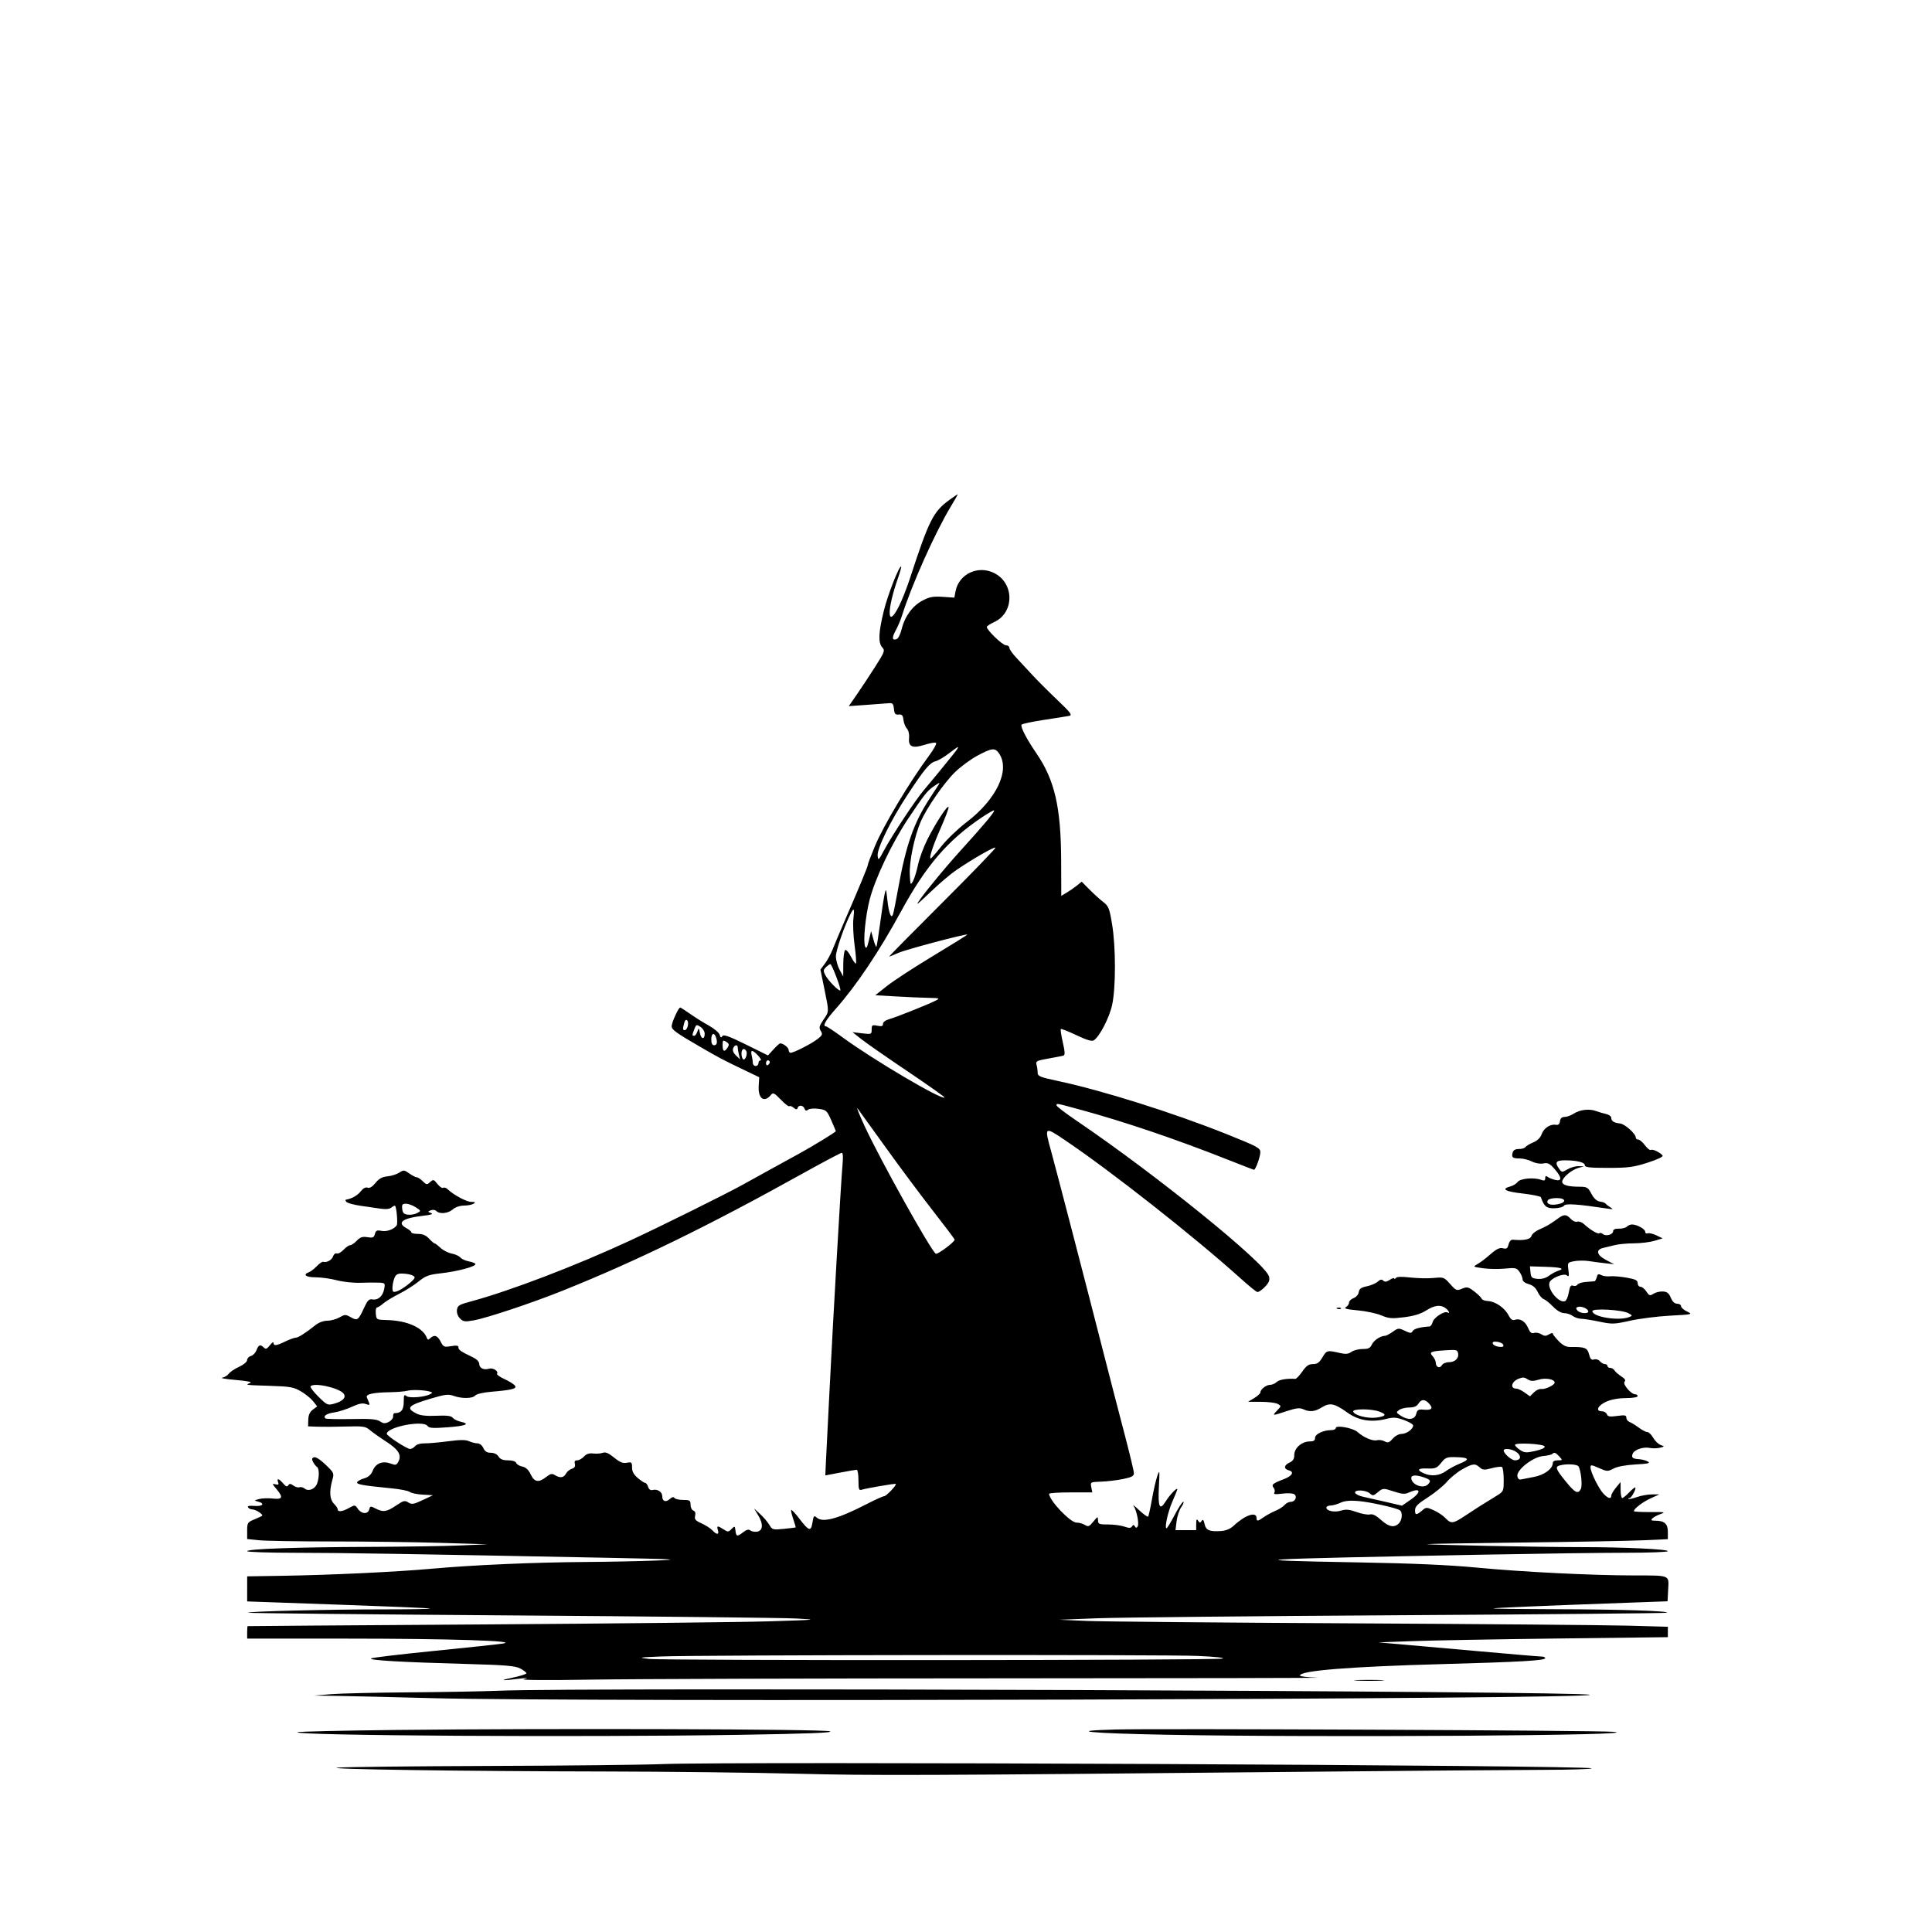 <svg xmlns="http://www.w3.org/2000/svg" width="1024" height="1024" viewBox="0 0 1024 1024" version="1.1">
	<path d="M 503.253 264.932 C 494.604 271.197, 492.420 275.553, 482.100 307.122 C 480.550 311.863, 478 318.276, 476.432 321.372 C 470.155 333.769, 469.842 323.780, 475.962 306.368 C 477.069 303.218, 477.825 300.491, 477.641 300.308 C 476.735 299.401, 470.512 315.262, 468.424 323.801 C 465.615 335.288, 465.391 340.670, 467.621 343.133 C 469.133 344.804, 468.889 345.478, 463.973 353.212 C 461.075 357.770, 456.719 364.372, 454.293 367.883 L 449.881 374.266 459.690 373.567 C 465.086 373.183, 470.400 372.785, 471.500 372.684 C 473.070 372.540, 473.567 373.193, 473.812 375.727 C 474.067 378.371, 474.519 378.913, 476.312 378.727 C 478.066 378.545, 478.566 379.095, 478.834 381.500 C 479.017 383.150, 479.842 385.252, 480.667 386.171 C 481.543 387.147, 482.028 389.183, 481.834 391.062 C 481.339 395.838, 483.594 396.831, 490.164 394.730 C 493.067 393.802, 495.761 393.370, 496.151 393.771 C 496.540 394.172, 494.864 397.200, 492.426 400.500 C 481.938 414.696, 468.261 437.559, 463.712 448.500 C 461.654 453.450, 459.977 457.872, 459.985 458.327 C 460.001 459.204, 455.762 469.464, 447.933 487.500 C 445.306 493.550, 442.366 500.525, 441.399 503 C 440.432 505.475, 438.561 508.939, 437.242 510.697 L 434.843 513.895 436.921 524.087 C 439.499 536.725, 439.524 535.949, 436.389 540.568 C 434.168 543.841, 433.963 544.712, 435.017 546.400 C 436.096 548.126, 435.895 548.672, 433.465 550.609 C 430.407 553.048, 420.757 558, 419.063 558 C 418.478 558, 418 557.341, 418 556.535 C 418 555.234, 415.163 553, 413.509 553 C 413.167 553, 411.573 554.439, 409.967 556.197 L 407.046 559.395 395.374 553.630 C 386.321 549.159, 383.511 548.161, 382.851 549.182 C 382.205 550.183, 381.865 550.011, 381.441 548.470 C 381.133 547.353, 378.546 545.150, 375.691 543.574 C 372.836 541.998, 368.361 539.199, 365.748 537.354 C 363.134 535.509, 360.781 534, 360.518 534 C 359.619 534, 356 541.919, 356 543.887 C 356 545.781, 358.107 547.305, 371.369 555 C 380.824 560.486, 382.869 561.570, 392.452 566.175 L 402.405 570.958 402.124 575.532 C 401.705 582.343, 405.059 584.739, 408.705 580.231 C 409.734 578.958, 410.478 579.335, 413.833 582.826 C 415.991 585.072, 418.026 586.641, 418.354 586.312 C 418.683 585.984, 419.711 586.342, 420.638 587.107 C 421.948 588.189, 422.419 588.221, 422.746 587.250 C 423.345 585.471, 425.672 585.702, 426.405 587.613 C 426.854 588.783, 427.370 588.938, 428.286 588.178 C 428.999 587.586, 431.420 587.381, 433.850 587.707 C 437.932 588.254, 438.274 588.563, 440.575 593.766 C 441.909 596.782, 443 599.378, 443 599.535 C 443 600.028, 430.811 607.495, 423.500 611.480 C 419.650 613.578, 412.450 617.534, 407.500 620.271 C 402.550 623.007, 396.250 626.489, 393.500 628.007 C 384.199 633.143, 350.597 649.800, 334 657.502 C 305.200 670.868, 270.172 684.262, 249.500 689.813 C 243.297 691.479, 242.465 691.988, 242.189 694.286 C 242.002 695.854, 242.648 697.648, 243.824 698.824 C 245.543 700.543, 246.391 700.657, 251.134 699.807 C 258.091 698.561, 282.100 690.552, 298 684.175 C 337.252 668.431, 375.200 649.923, 424.838 622.313 C 436.024 616.091, 445.622 611, 446.167 611 C 446.781 611, 446.931 613.383, 446.562 617.250 C 445.783 625.392, 441.502 699.892, 439.536 739.500 C 438.690 756.550, 437.857 773.087, 437.685 776.250 C 437.513 779.413, 437.401 782, 437.436 782 C 437.471 782, 441.027 781.325, 445.338 780.500 C 449.649 779.675, 453.586 779, 454.088 779 C 454.590 779, 455 781.505, 455 784.567 C 455 789.415, 455.226 790.063, 456.750 789.579 C 459.232 788.792, 474.441 786.193, 474.791 786.496 C 475.399 787.024, 469.768 793, 468.661 793.002 C 468.022 793.003, 463.931 794.842, 459.569 797.088 C 444.179 805.013, 436.102 807.215, 432.883 804.363 C 431.431 803.077, 431.200 803.347, 430.615 807.005 C 429.826 811.941, 428.753 811.592, 423.480 804.681 C 421.458 802.031, 419.605 800.061, 419.363 800.304 C 419.120 800.546, 419.595 802.697, 420.417 805.083 C 421.239 807.470, 421.819 809.489, 421.706 809.571 C 421.593 809.653, 418.775 809.992, 415.445 810.324 C 409.638 810.904, 409.323 810.817, 407.776 808.214 C 406.888 806.721, 404.700 804.150, 402.913 802.500 L 399.664 799.500 401.903 803.234 C 404.670 807.845, 404.379 811.375, 401.195 811.827 C 399.927 812.006, 398.344 811.701, 397.677 811.147 C 396.833 810.446, 395.711 810.720, 393.982 812.048 C 390.691 814.577, 390.190 814.489, 389.816 811.311 C 389.513 808.730, 389.428 808.693, 387.724 810.408 C 386.080 812.062, 385.765 812.076, 383.509 810.598 C 380.314 808.504, 379.733 808.582, 380.500 811 C 381.297 813.512, 379.837 813.583, 377.625 811.139 C 376.699 810.115, 374.126 808.459, 371.907 807.458 C 368.560 805.949, 367.968 805.262, 368.430 803.424 C 368.790 801.987, 368.461 801.007, 367.493 800.636 C 366.672 800.321, 366 798.924, 366 797.531 C 366 795.251, 365.609 795, 362.059 795 C 359.891 795, 357.822 794.521, 357.460 793.935 C 357.027 793.234, 356.172 793.439, 354.964 794.533 C 352.845 796.450, 351 795.733, 351 792.991 C 351 790.745, 348.424 789.076, 345.954 789.722 C 344.799 790.024, 343.964 789.463, 343.529 788.091 C 343.164 786.941, 342.480 786, 342.009 786 C 341.539 786, 339.769 784.835, 338.077 783.411 C 335.889 781.570, 335 779.948, 335 777.795 C 335 775.030, 334.761 774.813, 332.250 775.295 C 330.151 775.698, 328.553 775.050, 325.500 772.556 C 322.577 770.169, 320.962 769.485, 319.500 770.018 C 318.400 770.419, 316.104 770.582, 314.397 770.382 C 312.237 770.128, 310.747 770.622, 309.492 772.009 C 308.501 773.104, 306.902 774, 305.939 774 C 304.709 774, 304.336 774.567, 304.685 775.904 C 305.029 777.217, 304.534 778.013, 303.090 778.471 C 301.939 778.837, 300.533 780.005, 299.964 781.068 C 298.786 783.269, 296.816 783.526, 294.105 781.834 C 292.580 780.881, 291.734 781.064, 289.484 782.834 C 285.488 785.977, 283.252 785.596, 281.266 781.431 C 280.100 778.987, 278.708 777.692, 276.846 777.319 C 275.351 777.020, 273.888 776.151, 273.595 775.388 C 273.271 774.542, 271.583 774, 269.272 774 C 266.564 774, 265.124 773.429, 264.232 772 C 263.461 770.765, 261.900 770, 260.152 770 C 258.103 770, 257.007 769.310, 256.182 767.500 C 255.527 766.062, 254.204 765, 253.068 765 C 251.983 765, 249.990 764.497, 248.641 763.882 C 246.825 763.055, 243.887 763.067, 237.343 763.930 C 232.480 764.571, 226.879 765.059, 224.899 765.016 C 222.801 764.970, 220.767 765.576, 220.026 766.468 C 219.327 767.311, 218.128 768, 217.362 768 C 215.709 768, 205 761.047, 205 759.973 C 205 756.346, 224.239 752.577, 226.559 755.750 C 227.438 756.952, 229.363 757.084, 237.315 756.488 C 247.076 755.756, 249.472 754.702, 244.069 753.515 C 242.457 753.161, 240.610 752.235, 239.964 751.457 C 239.091 750.405, 236.858 750.129, 231.266 750.380 C 226.161 750.610, 222.826 750.261, 220.891 749.296 C 214.925 746.319, 216.145 744.936, 227.820 741.440 C 235.846 739.036, 237.591 738.812, 240.391 739.824 C 244.752 741.401, 250.496 741.312, 251.878 739.647 C 252.526 738.866, 256.067 738.032, 260.251 737.676 C 271.647 736.706, 274.255 736.012, 272.853 734.322 C 272.204 733.541, 269.706 732.005, 267.302 730.910 C 264.899 729.815, 263.167 728.538, 263.455 728.073 C 264.314 726.683, 261.243 724.788, 259.189 725.440 C 256.466 726.304, 254 725.100, 254 722.906 C 254 721.774, 252.707 720.403, 250.750 719.458 C 244.117 716.256, 243 715.495, 243 714.175 C 243 713.157, 242.031 712.988, 239.065 713.489 C 235.401 714.108, 235.022 713.942, 233.540 711.077 C 231.838 707.787, 230.205 707.241, 228.075 709.250 C 227.013 710.251, 226.654 710.238, 226.269 709.183 C 224.263 703.685, 215.911 699.940, 205 699.648 C 199.561 699.502, 199.497 699.464, 199.187 696.250 C 199.014 694.462, 199.283 693, 199.784 693 C 200.284 693, 201.775 692.055, 203.097 690.900 C 204.419 689.745, 208.200 687.442, 211.500 685.783 C 214.800 684.124, 219.454 681.181, 221.841 679.242 C 225.524 676.251, 227.269 675.595, 233.341 674.914 C 242.450 673.894, 252 671.376, 252 669.995 C 252 669.570, 250.470 668.936, 248.600 668.585 C 246.731 668.234, 244.661 667.296, 244 666.500 C 243.339 665.704, 241.284 664.769, 239.432 664.421 C 237.580 664.074, 234.902 662.712, 233.481 661.395 C 232.060 660.078, 230.634 659, 230.313 659 C 229.992 659, 228.687 657.875, 227.412 656.500 C 225.780 654.738, 224.048 654, 221.548 654 C 219.596 654, 218 653.626, 218 653.169 C 218 652.712, 216.875 651.736, 215.500 651 C 210.057 648.087, 213.270 645.634, 224.139 644.405 C 228.554 643.905, 229.866 643.466, 228.482 642.952 C 226.613 642.257, 226.603 642.173, 228.317 641.475 C 229.342 641.057, 230.628 641.228, 231.267 641.867 C 233.039 643.639, 237.464 643.199, 240 641 C 241.374 639.808, 243.759 638.994, 245.903 638.985 C 247.881 638.976, 250.175 638.533, 251 638 C 252.167 637.246, 251.885 637.027, 249.729 637.015 C 247.204 637.001, 240.469 633.369, 237.169 630.243 C 236.438 629.549, 235.407 629.248, 234.879 629.575 C 234.352 629.901, 232.987 628.981, 231.846 627.532 C 229.910 625.070, 229.653 625.004, 227.968 626.529 C 226.290 628.048, 226.016 628.016, 224.081 626.081 C 222.937 624.937, 221.507 624, 220.904 624 C 220.302 624, 218.517 623.080, 216.937 621.955 C 214.250 620.042, 213.908 620.014, 211.604 621.524 C 210.250 622.411, 207.440 623.295, 205.360 623.489 C 202.579 623.747, 200.902 624.670, 199.019 626.977 C 197.328 629.049, 195.913 629.904, 194.850 629.496 C 193.835 629.106, 192.550 629.751, 191.370 631.242 C 189.468 633.647, 186.619 635.282, 183.300 635.875 C 182.915 635.944, 183.094 636.494, 183.697 637.097 C 184.300 637.700, 187.653 638.599, 191.147 639.095 C 194.641 639.591, 199.409 640.281, 201.742 640.628 C 204.546 641.044, 206.503 640.827, 207.516 639.987 C 208.359 639.287, 209.205 638.892, 209.396 639.107 C 210.226 640.045, 210.927 648.593, 210.248 649.500 C 208.665 651.616, 204.960 652.942, 202.182 652.386 C 199.774 651.905, 199.185 652.185, 198.699 654.043 C 198.200 655.951, 197.621 656.200, 194.765 655.737 C 192.105 655.305, 190.941 655.687, 189.103 657.597 C 187.831 658.918, 186.241 660, 185.569 660 C 184.898 660, 183.322 661.092, 182.068 662.428 C 180.813 663.763, 179.201 664.630, 178.484 664.355 C 177.765 664.080, 176.893 664.762, 176.539 665.877 C 175.918 667.834, 173.156 669.366, 171.298 668.785 C 170.798 668.628, 169.289 669.659, 167.944 671.075 C 166.600 672.490, 164.713 673.939, 163.750 674.293 C 160.246 675.583, 162.099 677, 167.290 677 C 170.199 677, 175.262 677.707, 178.540 678.572 C 181.818 679.436, 187.425 680.034, 191 679.900 C 194.575 679.766, 199.019 679.734, 200.875 679.828 C 204.124 679.994, 204.226 680.121, 203.612 683.250 C 202.858 687.086, 200.349 689.275, 197.347 688.716 C 195.584 688.387, 194.772 689.236, 192.858 693.407 C 189.927 699.794, 189.415 700.141, 185.879 698.134 C 183.198 696.612, 182.788 696.620, 179.919 698.250 C 178.224 699.212, 175.334 700, 173.496 700 C 171.534 700, 168.986 700.929, 167.327 702.250 C 161.938 706.539, 158.074 709, 156.728 709 C 155.984 709, 153.513 709.900, 151.236 711 C 146.438 713.318, 145.009 713.489, 144.978 711.750 C 144.966 711.063, 144.090 711.625, 143.032 713 C 141.492 715.001, 140.858 715.251, 139.854 714.250 C 137.989 712.391, 137.060 712.712, 135.963 715.597 C 135.420 717.025, 134.081 718.427, 132.988 718.713 C 131.895 718.999, 130.988 719.968, 130.974 720.867 C 130.959 721.802, 129.143 723.326, 126.724 724.432 C 124.401 725.495, 121.934 727.152, 121.241 728.114 C 120.549 729.076, 118.974 730.024, 117.741 730.220 C 116.509 730.417, 119.775 730.952, 125 731.409 C 131.476 731.976, 133.863 732.498, 132.500 733.050 C 129.867 734.116, 129.681 734.090, 143.338 734.531 C 153.822 734.869, 155.671 735.203, 159.514 737.456 C 161.901 738.854, 164.811 741.216, 165.982 742.704 L 168.109 745.409 165.805 747.146 C 164.209 748.349, 163.467 749.978, 163.394 752.442 L 163.288 756 168.394 756.185 C 171.202 756.287, 178 756.242, 183.500 756.085 C 192.502 755.829, 193.750 756.014, 196 757.938 C 197.375 759.114, 201.313 761.896, 204.752 764.122 C 211.302 768.361, 213.010 771.243, 211.094 774.824 C 210.168 776.554, 209.625 776.685, 207.186 775.764 C 202.877 774.138, 199.236 775.500, 197.633 779.337 C 196.650 781.689, 195.305 782.910, 192.955 783.584 C 191.141 784.104, 189.491 785.027, 189.289 785.634 C 188.913 786.762, 192.274 787.352, 207.697 788.863 C 212.205 789.305, 216.494 790.165, 217.227 790.773 C 217.961 791.382, 221.022 792.020, 224.030 792.190 L 229.500 792.500 224 795.086 C 219.198 797.344, 218.235 797.501, 216.413 796.328 C 214.561 795.135, 213.828 795.321, 209.913 797.973 C 204.915 801.360, 203.100 801.620, 199.059 799.531 C 196.420 798.166, 196.181 798.202, 195.702 800.031 C 195.005 802.695, 191.610 802.537, 189.708 799.750 C 188.203 797.545, 188.108 797.535, 185.005 799.250 C 181.470 801.203, 179 801.512, 179 800 C 179 799.450, 178.100 798.100, 177 797 C 174.751 794.751, 174.443 790.547, 176.091 784.609 C 177.157 780.772, 177.108 780.658, 172.532 776.273 C 169.683 773.543, 167.318 772.048, 166.403 772.399 C 165.256 772.839, 165.155 773.421, 165.962 774.929 C 166.539 776.007, 167.458 777.165, 168.005 777.503 C 169.263 778.281, 169.291 783.104, 168.057 786.349 C 166.941 789.285, 163.495 790.655, 161.465 788.971 C 160.673 788.314, 159.438 788.002, 158.721 788.277 C 158.003 788.552, 156.562 788.153, 155.517 787.389 C 154.015 786.290, 153.445 786.261, 152.789 787.250 C 152.169 788.184, 151.481 787.931, 150.069 786.250 C 147.861 783.621, 146.519 783.303, 147.408 785.621 C 147.887 786.869, 147.564 787.119, 146.002 786.711 C 144.140 786.224, 144.180 786.425, 146.487 789.167 C 150.264 793.656, 149.813 794.846, 144.560 794.254 C 142.117 793.979, 138.855 794.098, 137.310 794.520 C 134.574 795.267, 134.560 795.303, 136.809 795.894 C 140.620 796.894, 139.217 798.524, 134.850 798.170 C 132.125 797.950, 131.004 798.197, 131.451 798.920 C 131.818 799.514, 132.879 800.014, 133.809 800.032 C 135.613 800.066, 139.642 802.706, 138.927 803.385 C 138.692 803.607, 136.813 804.489, 134.750 805.344 C 131.219 806.807, 131 807.155, 131 811.307 L 131 815.715 137.147 816.358 C 140.527 816.711, 157.965 817.001, 175.897 817.002 C 193.829 817.003, 219.750 817.341, 233.500 817.752 L 258.500 818.500 244 819.124 C 236.025 819.468, 214.425 819.807, 196 819.878 C 157.260 820.027, 131 820.948, 131 822.157 C 131 822.620, 142.588 823.004, 156.750 823.010 C 180.608 823.019, 220.069 823.654, 323 825.684 C 358.097 826.376, 361.432 826.566, 348 827.109 C 339.475 827.454, 322.600 827.801, 310.500 827.881 C 283.248 828.061, 250.718 829.482, 229 831.441 C 209.894 833.165, 175.452 834.792, 149.252 835.209 L 131.004 835.500 131.002 842.143 L 131 848.785 148.250 849.393 C 212.334 851.653, 227.548 852.268, 227.917 852.612 C 228.146 852.825, 216.896 853.001, 202.917 853.002 C 174.247 853.005, 130.751 854.084, 131.442 854.776 C 131.693 855.026, 194.359 855.668, 270.699 856.202 C 347.040 856.735, 415.125 857.471, 422 857.836 C 433.974 858.472, 433.363 858.535, 407.500 859.339 C 392.650 859.800, 324.475 860.540, 256 860.982 C 187.525 861.425, 131.387 861.835, 131.250 861.893 C 131.113 861.952, 131 863.462, 131 865.250 L 131.001 868.500 183.250 868.500 C 238.017 868.500, 275.822 869.692, 266.500 871.126 C 263.750 871.549, 247.100 873.327, 229.500 875.078 C 211.900 876.829, 197.125 878.601, 196.666 879.015 C 195.595 879.982, 212.607 880.976, 246 881.896 C 268.109 882.505, 273.038 882.910, 275.750 884.339 C 277.537 885.281, 279 886.418, 279 886.865 C 279 887.313, 275.512 888.410, 271.250 889.303 C 264.014 890.818, 265.839 890.920, 276.500 889.596 C 280.035 889.156, 280.151 889.202, 277.500 889.987 C 275.714 890.516, 290.075 890.618, 313 890.238 C 334.175 889.887, 431.600 889.578, 529.500 889.550 C 627.400 889.523, 703.337 889.371, 698.250 889.212 C 693.163 889.054, 689 888.538, 689 888.065 C 689 885.468, 715.449 883.345, 764.500 882.006 C 805.735 880.880, 819 880.112, 819 878.851 C 819 878.383, 818.105 878, 817.010 878 C 815.916 878, 800.279 876.677, 782.260 875.060 C 764.242 873.443, 745.225 871.756, 740 871.310 L 730.500 870.500 748.500 869.829 C 758.400 869.460, 792.938 868.837, 825.250 868.445 L 884 867.733 884 864.977 L 884 862.221 862.750 861.635 C 851.063 861.313, 785.025 860.757, 716 860.401 C 646.975 860.044, 583.975 859.470, 576 859.126 L 561.500 858.500 581.500 857.718 C 592.500 857.287, 664.853 856.559, 742.285 856.100 C 819.716 855.640, 883.284 855.049, 883.547 854.786 C 884.514 853.820, 858.762 852.998, 825.093 852.921 C 806.067 852.878, 790.950 852.684, 791.500 852.490 C 792.407 852.172, 815.905 851.184, 865.671 849.374 L 883.842 848.714 884.171 842.406 C 884.574 834.676, 885.450 835.032, 865.986 835.014 C 843.718 834.993, 806.831 833.159, 783 830.887 C 767.930 829.451, 749.017 828.617, 719.762 828.098 C 651.858 826.893, 660.149 826.383, 786.500 823.994 C 815.650 823.443, 849.513 822.994, 861.750 822.996 C 873.987 822.998, 884 822.620, 884 822.156 C 884 821.080, 860.798 820.008, 837.413 820.004 C 816.721 819.999, 755.858 818.808, 756.251 818.415 C 756.395 818.272, 779.235 817.888, 807.006 817.562 C 834.778 817.236, 863.462 816.706, 870.750 816.383 L 884 815.795 884 811.933 C 884 807.646, 882.159 806, 877.366 806 C 875.156 806, 874.850 805.749, 875.844 804.750 C 876.528 804.063, 878.520 803.013, 880.271 802.419 C 883.002 801.491, 882.214 801.349, 874.727 801.419 C 869.927 801.463, 866 801.241, 866 800.924 C 866 799.630, 870.781 795.997, 875 794.084 L 879.500 792.044 875.500 792.066 C 873.300 792.078, 869.717 792.723, 867.538 793.499 C 865.359 794.275, 863.372 794.705, 863.122 794.455 C 862.871 794.205, 863.119 794, 863.673 794 C 864.693 794, 867.377 789.043, 866.715 788.381 C 866.516 788.183, 865.065 789.366, 863.490 791.010 C 861.915 792.655, 860.260 794, 859.813 794 C 859.366 794, 858.984 792.087, 858.964 789.750 L 858.928 785.500 856.469 788.500 C 855.117 790.150, 854.008 792.063, 854.005 792.750 C 853.997 794.658, 852.314 794.246, 849.918 791.750 C 847.412 789.139, 843.024 780.282, 843.010 777.806 C 843.001 776.258, 843.384 776.282, 847.478 778.093 C 851.757 779.986, 852.101 779.998, 855.228 778.361 C 857.247 777.304, 861.712 776.473, 866.889 776.191 C 873.570 775.828, 874.893 775.513, 873.389 774.646 C 872.350 774.048, 870.239 773.484, 868.698 773.394 C 865.297 773.194, 864.568 772.569, 865.351 770.528 C 866.176 768.377, 870.920 766.739, 874.348 767.422 C 875.914 767.734, 878.363 767.696, 879.790 767.338 C 882.362 766.692, 882.365 766.679, 880.157 765.862 C 878.931 765.409, 877.157 763.682, 876.214 762.025 C 875.271 760.368, 873.867 759.010, 873.094 759.006 C 872.321 759.003, 870.296 757.954, 868.594 756.676 C 866.892 755.398, 864.712 754.063, 863.750 753.708 C 862.788 753.353, 862 752.331, 862 751.438 C 862 750.068, 861.234 749.918, 857.136 750.481 C 853.213 751.021, 852.155 750.845, 851.667 749.575 C 851.335 748.709, 850.149 748, 849.031 748 C 845.484 748, 846.814 744.987, 851.250 742.973 C 853.968 741.739, 857.753 741.036, 861.750 741.022 C 865.235 741.010, 868 740.558, 868 740 C 868 739.450, 867.409 739, 866.687 739 C 864.472 739, 859.854 733.546, 861.054 732.346 C 861.786 731.614, 861.256 730.752, 859.301 729.491 C 857.761 728.498, 856.140 727.081, 855.700 726.343 C 855.260 725.604, 854.248 725, 853.450 725 C 852.653 725, 852 724.550, 852 724 C 852 723.450, 851.380 723, 850.622 723 C 849.865 723, 848.676 722.315, 847.981 721.477 C 847.267 720.617, 845.928 720.206, 844.901 720.531 C 843.486 720.980, 842.896 720.378, 842.230 717.804 C 841.332 714.337, 840.027 713.825, 832.360 713.936 C 830.112 713.969, 828.335 713.077, 826.110 710.801 C 824.399 709.052, 823 707.252, 823 706.802 C 823 706.351, 822.100 706.545, 821 707.232 C 819.395 708.235, 818.593 708.227, 816.937 707.193 C 815.803 706.485, 814.062 706.163, 813.069 706.478 C 811.732 706.902, 810.935 706.256, 809.995 703.987 C 808.520 700.427, 805.732 698.633, 803.014 699.495 C 801.587 699.948, 800.715 699.350, 799.567 697.130 C 797.548 693.224, 792.623 689.797, 788.750 689.603 C 787.045 689.517, 785.476 688.929, 785.266 688.297 C 785.055 687.665, 783.307 685.946, 781.381 684.477 C 778.218 682.065, 777.593 681.926, 774.901 683.041 C 772.077 684.211, 771.748 684.081, 768.607 680.550 C 765.392 676.935, 765.132 676.840, 759.897 677.354 C 756.928 677.646, 751.350 677.530, 747.500 677.097 C 742.722 676.561, 740.267 676.658, 739.765 677.405 C 739.361 678.007, 739.024 678.111, 739.015 677.635 C 739.007 677.159, 737.936 677.467, 736.635 678.320 C 734.900 679.456, 733.973 679.573, 733.158 678.758 C 732.344 677.944, 731.561 678.087, 730.224 679.298 C 729.220 680.205, 726.622 681.316, 724.450 681.765 C 721.417 682.392, 720.424 683.107, 720.173 684.845 C 719.987 686.135, 718.805 687.504, 717.423 688.029 C 716.091 688.536, 715 689.614, 715 690.426 C 715 691.237, 714.239 692.327, 713.309 692.847 C 712.076 693.537, 713.771 693.988, 719.559 694.510 C 723.926 694.903, 729.560 696.097, 732.078 697.162 C 736.058 698.845, 737.638 698.977, 744.162 698.167 C 749.350 697.523, 752.948 696.427, 755.814 694.618 C 760.375 691.738, 763.576 691.362, 766.250 693.392 C 767.959 694.689, 768.778 696.599, 767.210 695.629 C 765.649 694.665, 759.964 698.296, 759.378 700.632 C 759.051 701.934, 758.269 703.030, 757.642 703.067 C 752.738 703.357, 749.437 704.254, 748.749 705.484 C 748.044 706.744, 747.488 706.724, 744.566 705.330 C 741.363 703.803, 741.049 703.829, 738.194 705.862 C 736.543 707.038, 734.719 708, 734.143 708 C 731.762 708, 728.150 710.375, 727.132 712.610 C 726.262 714.519, 725.279 715, 722.244 715 C 720.155 715, 717.470 715.683, 716.278 716.518 C 714.553 717.726, 713.235 717.833, 709.806 717.042 C 703.476 715.582, 703.122 715.680, 700.867 719.500 C 699.259 722.225, 698.158 723, 695.892 723 C 693.631 723, 692.369 723.882, 690.240 726.951 C 688.733 729.123, 687.050 730.870, 686.500 730.832 C 682.125 730.530, 677.897 731.246, 676.643 732.500 C 675.818 733.325, 674.243 734, 673.143 734 C 671.069 734, 668 736.438, 668 738.086 C 668 738.605, 666.538 739.921, 664.750 741.011 L 661.500 742.993 668.316 742.996 C 672.064 742.998, 676.044 743.488, 677.160 744.085 C 679.177 745.165, 679.176 745.184, 676.920 747.585 C 674.172 750.510, 674.124 750.507, 682.009 747.919 C 686.981 746.287, 688.860 746.071, 690.721 746.919 C 694.230 748.517, 696.864 748.247, 700.663 745.899 C 704.868 743.300, 707.347 743.816, 714.154 748.706 C 720.006 752.911, 726.837 754.034, 734.625 752.073 C 738.569 751.080, 740.025 751.168, 744.141 752.648 C 746.813 753.609, 749 754.911, 749 755.543 C 749 757.459, 745.495 760, 742.852 760 C 741.434 760, 739.414 761.089, 738.164 762.526 C 736.315 764.653, 735.637 764.876, 733.881 763.937 C 732.734 763.323, 730.873 763.062, 729.745 763.357 C 727.538 763.934, 722.735 761.876, 719.500 758.968 C 717.125 756.833, 708 755.181, 708 756.886 C 708 757.499, 706.942 758, 705.649 758 C 701.375 758, 697 760.073, 697 762.098 C 697 763.525, 696.284 764, 694.135 764 C 689.992 764, 686 767.481, 686 771.094 C 686 773.269, 685.344 774.342, 683.500 775.182 C 680.449 776.572, 680.258 778.573, 683.105 779.317 C 686.165 780.117, 684.927 782.273, 680.417 784 C 674.500 786.265, 673.704 786.938, 675.038 788.545 C 675.662 789.297, 675.840 790.449, 675.435 791.105 C 674.884 791.997, 675.933 792.138, 679.599 791.664 C 682.295 791.315, 685.128 791.427, 685.896 791.914 C 687.773 793.104, 686.539 796, 684.154 796 C 683.104 796, 681.627 796.745, 680.872 797.655 C 680.118 798.565, 677.925 799.967, 676 800.769 C 674.075 801.572, 671.306 803.077, 669.846 804.114 C 666.676 806.366, 666 806.453, 666 804.607 C 666 800.942, 659.923 802.989, 653.843 808.700 C 652.147 810.294, 649.795 811.293, 647.343 811.463 C 641.040 811.901, 639.188 811.132, 638.450 807.773 C 637.954 805.514, 637.554 805.089, 636.891 806.117 C 636.142 807.280, 635.844 807.262, 635.015 806 C 634.262 804.853, 634.027 805.265, 634.015 807.750 L 634 811 628.519 811 L 623.038 811 623.620 806.250 C 623.941 803.638, 625.071 800.262, 626.131 798.750 C 627.192 797.237, 627.652 796, 627.154 796 C 626.655 796, 624.592 799.150, 622.569 803 C 620.546 806.850, 618.629 810, 618.310 810 C 617.082 810, 619.010 801.227, 621.448 795.714 C 622.851 792.540, 624 789.661, 624 789.316 C 624 788.134, 619.935 792.370, 617.882 795.690 C 614.658 800.908, 613.683 798.883, 614.234 788.111 C 614.694 779.126, 614.638 778.751, 613.378 782.358 C 612.636 784.480, 611.360 790.056, 610.540 794.749 C 609.721 799.443, 608.806 803.527, 608.507 803.826 C 608.208 804.125, 606.080 802.599, 603.779 800.435 C 601.478 798.271, 600.112 797.193, 600.745 798.039 C 602.376 800.223, 603.884 807.569, 602.996 809.006 C 602.414 809.948, 602.085 809.947, 601.500 809 C 600.915 808.053, 600.581 808.060, 599.982 809.028 C 599.389 809.989, 598.476 810.013, 595.958 809.135 C 594.167 808.511, 590.294 808, 587.351 808 C 582.479 808, 581.997 807.799, 581.964 805.750 C 581.930 803.613, 581.805 803.651, 579.478 806.499 C 577.329 809.130, 576.782 809.345, 575.027 808.249 C 573.927 807.562, 571.914 807, 570.554 807 C 567.279 807, 556.206 795.369, 556.035 791.750 C 556.016 791.337, 561.164 791, 567.475 791 L 578.950 791 578.409 788.250 C 577.872 785.520, 577.911 785.499, 583.684 785.297 C 586.883 785.185, 592.087 784.561, 595.250 783.910 C 599.791 782.976, 601 782.332, 601 780.847 C 601 779.813, 598.782 770.537, 596.070 760.233 C 593.359 749.930, 588.208 730.025, 584.624 716 C 575.290 679.473, 559.520 618.795, 557.080 610.020 C 553.478 597.067, 553.573 596.989, 564.222 604.149 C 588.674 620.591, 632.978 655.455, 657.488 677.543 C 661.734 681.369, 665.739 684.627, 666.387 684.781 C 667.035 684.936, 668.844 683.728, 670.407 682.097 C 672.590 679.819, 673.102 678.542, 672.614 676.597 C 670.860 669.608, 613.188 622.902, 570.750 594.102 C 564.837 590.089, 560 586.400, 560 585.903 C 560 584.689, 559.492 584.600, 572.233 588.057 C 595.897 594.479, 623.589 603.871, 651.360 614.895 C 658.433 617.703, 664.418 620, 664.661 620 C 665.512 620, 668 613.040, 668 610.659 C 668 608.475, 666.348 607.594, 650 601.055 C 621.844 589.794, 584.168 577.930, 560.750 572.952 C 551.266 570.935, 549.998 570.421, 549.986 568.583 C 549.979 567.437, 549.717 565.545, 549.403 564.379 C 548.884 562.444, 549.435 562.152, 555.667 561.050 C 559.425 560.385, 563.025 559.681, 563.666 559.485 C 564.530 559.220, 564.441 557.416, 563.318 552.495 C 562.486 548.846, 562.008 545.659, 562.256 545.411 C 562.504 545.162, 566.203 546.619, 570.475 548.648 C 575.878 551.214, 578.687 552.057, 579.702 551.416 C 582.795 549.465, 588.038 539.320, 589.486 532.485 C 591.444 523.240, 591.420 501.884, 589.437 489.926 C 588.016 481.352, 587.586 480.277, 584.687 478.032 C 582.934 476.675, 579.664 473.709, 577.419 471.442 L 573.339 467.318 570.685 469.434 C 569.225 470.598, 566.786 472.286, 565.265 473.184 L 562.500 474.817 562.436 456.159 C 562.338 427.905, 559.011 413.446, 549.365 399.357 C 544.151 391.741, 540.754 385.207, 541.435 384.105 C 541.716 383.650, 547.021 382.511, 553.223 381.573 C 559.425 380.634, 565.472 379.673, 566.659 379.437 C 568.523 379.066, 567.635 377.880, 560.159 370.754 C 555.397 366.214, 549.475 360.281, 547 357.568 C 544.525 354.856, 540.813 350.865, 538.750 348.700 C 536.688 346.536, 535 344.143, 535 343.382 C 535 342.622, 534.157 342, 533.127 342 C 531.357 342, 522.971 333.924, 523.026 332.272 C 523.040 331.848, 524.820 330.685, 526.982 329.688 C 537.685 324.756, 537.683 309.129, 526.980 303.752 C 518.326 299.404, 508.177 304.210, 506.438 313.479 L 505.823 316.756 499.662 316.341 C 494.600 316.001, 492.697 316.349, 489 318.290 C 483.661 321.094, 479.561 326.668, 477.939 333.327 C 477.293 335.981, 476.122 338.400, 475.339 338.700 C 472.820 339.667, 472.592 338.073, 474.700 334.239 C 475.831 332.182, 477.318 328.700, 478.005 326.500 C 483.056 310.325, 495.742 281.973, 504.042 268.310 C 506.151 264.839, 507.746 262, 507.588 262 C 507.430 262, 505.479 263.319, 503.253 264.932 M 502.770 399.449 C 500.286 401.346, 497.116 403.184, 495.727 403.532 C 492.766 404.276, 489.789 407.870, 480.846 421.500 C 472.087 434.850, 464.741 449.863, 465.169 453.538 C 465.482 456.232, 465.654 456.095, 468.410 450.941 C 472.695 442.927, 485.066 424.192, 489.577 418.884 C 491.735 416.345, 496.211 410.945, 499.523 406.884 C 509.918 394.142, 510.016 393.917, 502.770 399.449 M 518.014 400.540 C 514.446 402.462, 509.111 406.390, 506.157 409.267 C 500.320 414.955, 491.081 428.313, 487.979 435.549 C 484.668 443.274, 481.885 456.659, 482.204 463.326 C 482.482 469.124, 482.584 469.353, 483.872 467.089 C 484.626 465.762, 485.827 461.885, 486.541 458.473 C 487.255 455.061, 489.488 448.995, 491.504 444.993 C 495.976 436.111, 502.308 426.423, 502.757 427.772 C 502.939 428.317, 501.088 433.271, 498.645 438.781 C 494.447 448.250, 492.237 455, 493.334 455 C 493.606 455, 496.174 452.051, 499.042 448.448 C 501.909 444.844, 507.834 439.171, 512.208 435.842 C 528.283 423.604, 535.611 408.028, 529.438 399.216 C 527.351 396.235, 525.634 396.434, 518.014 400.540 M 494.973 416.719 C 491.395 419.207, 489.815 421.202, 481.288 434 C 472.772 446.782, 463.816 465.628, 460.924 476.852 C 458.700 485.482, 457.386 499.061, 458.521 501.671 C 459.137 503.088, 459.584 502.373, 460.506 498.500 L 461.697 493.500 462.914 497.851 C 463.584 500.244, 464.299 502.035, 464.503 501.831 C 464.707 501.626, 465.594 496.068, 466.474 489.480 C 467.355 482.891, 468.423 475.925, 468.849 474 C 469.578 470.705, 469.663 470.871, 470.304 476.825 C 471.102 484.236, 472.403 487.458, 473.368 484.413 C 473.702 483.361, 474.901 477.325, 476.034 471 C 480.184 447.833, 484.335 436.009, 492.885 423 C 498.025 415.180, 498.135 415, 497.772 415 C 497.592 415, 496.332 415.774, 494.973 416.719 M 520.490 433.166 C 502.363 445.326, 490.861 458.691, 477.604 483 C 465.887 504.485, 453.845 522.447, 442.859 534.822 C 437.460 540.905, 435.761 544, 437.823 544 C 438.275 544, 442.306 546.681, 446.779 549.958 C 462.783 561.681, 499.187 583.146, 500.625 581.708 C 500.855 581.478, 492.146 575.303, 481.272 567.987 C 470.397 560.670, 459.325 552.972, 456.666 550.879 L 451.832 547.074 456.916 547.676 C 461.885 548.265, 462 548.219, 462 545.664 C 462 543.293, 462.279 543.106, 465 543.650 C 467.319 544.114, 468 543.892, 468 542.672 C 468 541.743, 469.336 540.724, 471.250 540.195 C 474.948 539.172, 492.227 532.272, 496 530.311 C 498.302 529.115, 497.985 529.002, 492 528.879 C 488.425 528.806, 480.645 528.465, 474.710 528.123 L 463.920 527.500 470.238 522.500 C 473.713 519.750, 484.738 512.570, 494.740 506.545 C 504.741 500.520, 512.817 495.484, 512.687 495.354 C 512.118 494.785, 480.299 503.217, 476.241 505.012 C 473.769 506.105, 471.539 507, 471.287 507 C 471.034 507, 483.723 494.132, 499.484 478.403 C 515.245 462.675, 527.898 449.565, 527.603 449.270 C 527.012 448.679, 515.627 455.200, 507 461.071 C 503.975 463.129, 498.177 468.005, 494.115 471.907 C 490.053 475.808, 486.545 479, 486.320 479 C 485.259 479, 499.365 461.566, 509.095 450.851 C 521.819 436.838, 527.440 430.106, 526.881 429.548 C 526.661 429.328, 523.785 430.955, 520.490 433.166 M 451.051 483.905 C 447.841 489.903, 443.006 503.770, 443.042 506.876 C 443.065 508.869, 443.946 512.075, 445 514 L 446.916 517.500 446.958 510.809 C 446.981 507.129, 447.433 503.851, 447.962 503.524 C 448.491 503.197, 449.872 504.789, 451.031 507.062 C 452.191 509.334, 453.377 510.956, 453.667 510.666 C 453.957 510.376, 453.638 506.062, 452.957 501.080 C 452.276 496.098, 451.986 489.767, 452.312 487.011 C 452.950 481.623, 452.658 480.903, 451.051 483.905 M 437.770 512.658 C 436.329 514.100, 436.289 514.655, 437.467 516.908 C 438.952 519.750, 444.737 525.610, 445.384 524.927 C 445.962 524.317, 440.910 511, 440.101 511 C 439.731 511, 438.682 511.746, 437.770 512.658 M 362.648 542.184 C 361.799 545.352, 361.847 546, 362.933 546 C 364.325 546, 365.345 541.945, 364.233 540.833 C 363.613 540.213, 363.046 540.695, 362.648 542.184 M 368.017 545.455 C 366.768 548.739, 366.762 549, 367.933 549 C 368.446 549, 369.208 547.987, 369.628 546.750 C 370.347 544.626, 370.422 544.668, 370.955 547.500 C 371.590 550.872, 373.500 551.151, 373.500 547.872 C 373.500 546.702, 372.495 545.077, 371.267 544.261 C 369.174 542.872, 368.971 542.946, 368.017 545.455 M 377 551 C 377 553, 377.500 554, 378.500 554 C 380.070 554, 380.421 552.262, 379.393 549.582 C 378.391 546.970, 377 547.794, 377 551 M 383 553.992 C 383 557.407, 383.989 557.849, 385.657 555.177 C 386.581 553.698, 386.437 553.130, 384.898 552.168 C 383.192 551.103, 383 551.287, 383 553.992 M 388.568 555.683 C 388.162 556.741, 388.728 558.135, 390.089 559.433 L 392.257 561.500 391.642 559 C 391.304 557.625, 391.021 555.938, 391.014 555.250 C 390.994 553.426, 389.321 553.722, 388.568 555.683 M 393 558.441 C 393 559.784, 393.418 561.140, 393.928 561.456 C 395.056 562.153, 396.379 558.423, 395.506 557.009 C 394.372 555.175, 393 555.960, 393 558.441 M 398.370 559.250 C 398.701 560.487, 398.979 562.288, 398.986 563.250 C 398.994 564.212, 399.675 565, 400.500 565 C 401.325 565, 402 564.325, 402 563.500 C 402 562.675, 402.497 562, 403.105 562 C 404.384 562, 399.936 557.043, 398.633 557.017 C 398.157 557.008, 398.038 558.013, 398.370 559.250 M 406 563.559 C 406 564.416, 406.450 564.840, 407 564.500 C 407.550 564.160, 408 563.459, 408 562.941 C 408 562.423, 407.550 562, 407 562 C 406.450 562, 406 562.702, 406 563.559 M 458.335 597 C 466.648 614.955, 493.395 662.890, 495.997 664.498 C 496.905 665.059, 506.001 658.276, 506 657.038 C 505.999 656.742, 500.732 649.750, 494.295 641.500 C 487.857 633.250, 476.621 618.175, 469.325 608 C 462.029 597.825, 455.373 588.600, 454.535 587.500 C 453.696 586.400, 455.406 590.675, 458.335 597 M 834.194 590.210 C 832.712 591.187, 830.519 591.990, 829.320 591.993 C 827.822 591.998, 827.039 592.705, 826.820 594.250 C 826.594 595.838, 825.937 596.403, 824.586 596.169 C 821.657 595.661, 818.208 597.966, 817.088 601.178 C 816.435 603.050, 814.856 604.580, 812.608 605.519 C 810.699 606.317, 808.854 607.427, 808.509 607.985 C 808.164 608.543, 806.611 609, 805.058 609 C 803.102 609, 802.077 609.598, 801.725 610.942 C 801.059 613.490, 801.691 614, 805.513 614 C 807.262 614, 810.145 614.725, 811.920 615.610 C 813.845 616.570, 816.301 616.990, 818.005 616.649 C 820.378 616.174, 821.381 616.670, 823.931 619.574 C 827.882 624.075, 828.004 626.278, 824.250 625.381 C 822.737 625.020, 820.938 624.281, 820.250 623.740 C 819.355 623.035, 819 623.235, 819 624.445 C 819 625.773, 818.518 625.960, 816.750 625.317 C 812.945 623.935, 805.772 624.591, 804.417 626.445 C 803.742 627.367, 802.031 628.432, 800.614 628.811 C 795.435 630.196, 797.659 631.518, 806.940 632.571 C 812.133 633.160, 816.527 634.060, 816.706 634.571 C 818.433 639.503, 819.659 640.499, 823.894 640.407 C 826.256 640.355, 828.550 639.728, 828.992 639.013 C 829.766 637.760, 836.203 638.200, 852 640.586 C 855.077 641.051, 855.258 640.967, 853.500 639.893 C 852.400 639.221, 851.275 638.340, 851 637.936 C 850.725 637.532, 849.375 637.044, 848 636.851 C 846.320 636.615, 844.844 635.271, 843.500 632.753 C 841.646 629.280, 841.170 629.004, 837 628.989 C 831.015 628.967, 828 628.078, 828 626.336 C 828 624.271, 832.805 620.124, 836.410 619.077 L 839.500 618.180 836.654 618.090 C 835.089 618.041, 832.468 618.788, 830.830 619.750 C 827.961 621.436, 827.799 621.429, 826.426 619.559 C 823.916 616.141, 824.654 615, 829.375 615 C 835.741 615, 840 616.052, 840 617.625 C 840 618.717, 842.533 619, 852.318 619 C 863.020 619, 865.771 618.637, 873.274 616.237 C 878.370 614.607, 881.622 613.070, 881.206 612.487 C 880.037 610.852, 875.982 608.893, 875.010 609.494 C 874.510 609.803, 873.094 608.693, 871.862 607.028 C 870.631 605.363, 869.034 604, 868.312 604 C 867.590 604, 867 603.526, 867 602.946 C 867 600.927, 861.246 595.752, 858.689 595.471 C 855.366 595.107, 854 594.229, 854 592.460 C 854 591.678, 852.763 590.768, 851.250 590.438 C 849.737 590.108, 847.359 589.409, 845.965 588.886 C 842.407 587.552, 837.365 588.119, 834.194 590.210 M 820.446 636.087 C 819.280 637.974, 821.412 638.970, 825.274 638.343 C 830.431 637.506, 830.270 635, 825.059 635 C 822.891 635, 820.816 635.489, 820.446 636.087 M 213.184 640.750 C 213.430 642.896, 214.093 643.568, 216.201 643.812 C 217.686 643.983, 219.878 643.600, 221.072 642.961 C 223.237 641.803, 223.235 641.794, 220.372 639.906 C 218.792 638.865, 216.458 638.010, 215.184 638.007 C 213.245 638.001, 212.919 638.449, 213.184 640.750 M 825.873 645.750 C 821.739 648.770, 819.614 650.019, 815.836 651.652 C 813.820 652.523, 811.950 654.083, 811.679 655.118 C 811.212 656.905, 807.590 657.626, 801.869 657.072 C 800.872 656.976, 799.981 657.941, 799.576 659.555 C 799.033 661.716, 798.491 662.089, 796.583 661.610 C 794.822 661.168, 793.184 661.961, 789.876 664.858 C 787.469 666.966, 784.375 669.307, 783 670.060 C 780.572 671.391, 780.659 671.452, 786 672.202 C 789.025 672.627, 794.255 672.709, 797.621 672.384 C 803.236 671.843, 803.878 671.987, 805.371 674.120 C 806.267 675.399, 807 677.180, 807 678.078 C 807 679.067, 808.281 680.069, 810.250 680.619 C 812.471 681.240, 813.975 682.548, 815 684.750 C 815.825 686.523, 817.239 688.219, 818.142 688.520 C 819.045 688.820, 821.295 690.621, 823.142 692.522 C 825.234 694.676, 827.464 695.983, 829.059 695.989 C 830.466 695.995, 832.491 696.661, 833.559 697.468 C 834.626 698.276, 836.625 698.951, 838 698.969 C 839.375 698.987, 843.751 699.680, 847.725 700.509 C 854.492 701.921, 855.522 701.888, 864.011 699.998 C 868.994 698.888, 878.547 697.685, 885.239 697.325 C 897.066 696.689, 897.316 696.629, 894.203 695.154 C 892.441 694.320, 891 693.044, 891 692.319 C 891 691.593, 890.078 691, 888.952 691 C 887.599 691, 886.451 689.925, 885.571 687.832 C 884.547 685.395, 883.577 684.628, 881.370 684.511 C 879.791 684.427, 877.547 684.965, 876.383 685.707 C 874.482 686.918, 874.097 686.798, 872.610 684.528 C 871.699 683.137, 870.289 682, 869.477 682 C 868.665 682, 868 681.148, 868 680.107 C 868 678.582, 866.859 678.013, 862.133 677.180 C 858.906 676.612, 854.969 676.292, 853.383 676.468 C 851.797 676.645, 849.679 676.354, 848.676 675.820 C 847.223 675.048, 846.741 675.273, 846.309 676.925 C 846.011 678.066, 845.482 679.047, 845.133 679.104 C 844.785 679.162, 842.770 679.316, 840.656 679.447 C 838.543 679.577, 836.482 680.221, 836.077 680.876 C 835.672 681.532, 834.633 681.797, 833.770 681.465 C 832.554 680.999, 832.041 681.797, 831.500 685.001 C 831.115 687.277, 830.207 689.367, 829.481 689.646 C 826.231 690.893, 819.933 683.223, 821.294 679.675 C 822.177 677.375, 828.893 674.666, 830.469 675.975 C 831.581 676.897, 831.727 676.387, 831.289 673.117 C 830.762 669.190, 830.805 669.127, 834.441 668.445 C 836.468 668.065, 840.011 668.054, 842.313 668.422 C 844.616 668.789, 848.525 669.306, 851 669.569 L 855.500 670.049 851.250 667.827 C 846.254 665.216, 845.584 662.355, 849.750 661.422 C 851.263 661.083, 854.075 660.402, 856 659.909 C 857.925 659.415, 862.425 659.002, 866 658.990 C 869.575 658.979, 874.464 658.382, 876.864 657.665 L 881.227 656.360 877.952 654.773 C 876.150 653.901, 874.074 653.418, 873.338 653.701 C 872.602 653.983, 871.996 653.603, 871.992 652.857 C 871.984 651.401, 867.632 649, 865.001 649 C 864.120 649, 862.881 649.519, 862.246 650.154 C 861.612 650.788, 859.722 651.268, 858.046 651.220 C 856.096 651.165, 855 651.625, 855 652.499 C 855 654.327, 851.234 655.439, 849.610 654.091 C 848.898 653.501, 848.034 653.299, 847.689 653.644 C 847.014 654.319, 842.774 651.799, 839.581 648.824 C 838.497 647.815, 836.874 647.223, 835.973 647.509 C 835.064 647.797, 833.525 647.133, 832.513 646.014 C 830.278 643.544, 828.965 643.492, 825.873 645.750 M 811.194 674.342 C 811.464 677.131, 811.898 677.538, 814.903 677.825 C 817.112 678.036, 819.225 677.471, 820.923 676.215 C 822.361 675.152, 824.576 673.952, 825.845 673.549 C 829.626 672.349, 827.492 671.694, 818.950 671.432 L 810.887 671.184 811.194 674.342 M 208.975 677.565 C 208.439 678.976, 208 681.256, 208 682.632 C 208 684.758, 208.339 685.034, 210.250 684.468 C 212.834 683.703, 219.200 678.901, 219.727 677.319 C 220.129 676.113, 216.851 675.034, 212.725 675.014 C 210.660 675.003, 209.701 675.656, 208.975 677.565 M 836.208 692.743 C 835.216 693.090, 835.186 693.520, 836.081 694.597 C 837.485 696.289, 842.334 696.501, 841.782 694.846 C 841.303 693.408, 837.937 692.139, 836.208 692.743 M 708.813 693.683 C 709.534 693.972, 710.397 693.936, 710.729 693.604 C 711.061 693.272, 710.471 693.036, 709.417 693.079 C 708.252 693.127, 708.015 693.364, 708.813 693.683 M 844 694.926 C 844 697.995, 857.928 700.255, 863.478 698.087 C 865.360 697.351, 865.336 697.249, 862.978 695.975 C 859.657 694.180, 844 693.315, 844 694.926 M 791.218 712.173 C 791.458 712.903, 792.906 713.647, 794.436 713.827 C 796.397 714.057, 797.089 713.762, 796.782 712.827 C 796.542 712.097, 795.094 711.353, 793.564 711.173 C 791.603 710.943, 790.911 711.238, 791.218 712.173 M 765.500 715.719 C 758.213 716.215, 757.369 716.645, 759.364 718.850 C 760.264 719.844, 761 721.383, 761 722.270 C 761 724.632, 763.116 725.544, 764.181 723.640 C 764.695 722.723, 766.346 722, 767.927 722 C 771.128 722, 773.327 719.930, 772.833 717.381 C 772.441 715.362, 772.052 715.274, 765.500 715.719 M 805 730.713 C 801.109 732.154, 800.165 736, 803.703 736 C 804.521 736, 806.480 736.918, 808.056 738.040 L 810.920 740.080 813.014 737.986 C 814.165 736.835, 815.915 736.029, 816.902 736.196 C 818.926 736.539, 824 734.116, 824 732.806 C 824 731.003, 819.203 730.125, 815.522 731.255 C 812.737 732.109, 811.381 732.094, 809.935 731.192 C 807.884 729.911, 807.317 729.856, 805 730.713 M 164.604 734.832 C 164.321 735.289, 166.215 737.757, 168.813 740.315 C 173.359 744.794, 173.670 744.930, 177.159 743.966 C 181.776 742.692, 183.711 740.562, 182.060 738.573 C 179.490 735.475, 165.994 732.583, 164.604 734.832 M 215.872 737.136 C 214.567 737.501, 210.519 737.845, 206.875 737.900 C 197.809 738.037, 193.751 738.930, 194.445 740.636 C 194.750 741.386, 195.275 742.679, 195.610 743.509 C 196.102 744.724, 195.767 744.850, 193.892 744.156 C 192.192 743.527, 190.208 743.922, 186.539 745.622 C 183.775 746.903, 179.593 748.238, 177.245 748.591 C 173.085 749.214, 171.154 750.488, 172.432 751.765 C 172.779 752.112, 178.925 752.273, 186.089 752.121 C 196.328 751.904, 199.603 752.165, 201.400 753.343 C 203.270 754.568, 204.125 754.617, 206.093 753.612 C 207.417 752.936, 208.438 751.622, 208.361 750.692 C 208.285 749.761, 208.622 749, 209.111 749 C 212.659 749, 214 747.287, 214 742.755 C 214 739.390, 214.228 738.945, 215.438 739.948 C 216.929 741.186, 225.042 740.537, 228 738.943 C 229.333 738.224, 229.333 738.079, 228 737.631 C 225.342 736.738, 218.313 736.451, 215.872 737.136 M 751.768 744 C 750.898 745.393, 749.436 746, 746.951 746 C 744.988 746, 742.573 746.592, 741.584 747.315 C 739.892 748.552, 739.938 748.729, 742.358 750.315 C 746.299 752.897, 749.831 752.520, 750.606 749.434 C 751.157 747.240, 751.731 746.910, 754.571 747.154 C 758.844 747.523, 759.780 746.519, 757.506 744.006 C 755.202 741.461, 753.355 741.459, 751.768 744 M 717.223 748.169 C 717.899 750.198, 724.853 751.982, 729.569 751.336 C 734.794 750.619, 735.193 749.611, 730.851 748.098 C 726.525 746.590, 716.714 746.641, 717.223 748.169 M 803 765.843 C 803 766.353, 804.195 767.553, 805.655 768.509 C 807.989 770.039, 808.962 770.103, 813.710 769.040 C 816.977 768.309, 818.958 767.371, 818.725 766.666 C 818.260 765.259, 803 764.461, 803 765.843 M 797 768.811 C 797 770.424, 801.122 774, 802.980 774 C 805.995 774, 806.545 771.860, 804.048 769.838 C 801.767 767.991, 797 767.297, 797 768.811 M 822.654 770.679 C 822.281 771.053, 820.094 771.534, 817.794 771.748 C 812.448 772.246, 803.715 779.092, 804.222 782.386 C 804.415 783.641, 805.147 784.365, 806.024 784.166 C 806.836 783.983, 809.975 783.370, 813 782.804 C 818.559 781.765, 823 778.496, 823 775.444 C 823 774.548, 824.007 774, 825.655 774 C 828.247 774, 828.267 773.952, 826.500 772 C 824.575 769.873, 823.746 769.588, 822.654 770.679 M 763.833 775.334 C 761.577 778.135, 760.749 778.480, 756.641 778.326 C 751.480 778.133, 750.690 779.082, 754.547 780.839 C 758.479 782.631, 762.883 782.223, 766.302 779.750 C 768.013 778.513, 771.212 776.775, 773.410 775.888 C 779.167 773.567, 778.808 772.523, 772.188 772.334 C 766.784 772.179, 766.206 772.387, 763.833 775.334 M 774.857 778.873 C 772.303 780.318, 768.703 783.263, 766.857 785.417 C 765.011 787.571, 760.462 791.281, 756.750 793.660 C 751.295 797.157, 750 798.479, 750 800.552 C 750 803.232, 750.789 803.165, 754.248 800.195 C 755.808 798.855, 756.420 798.886, 759.943 800.474 C 762.114 801.453, 764.893 803.322, 766.119 804.627 C 769.086 807.785, 770.118 807.651, 776.734 803.250 C 782.411 799.474, 785.377 797.592, 792.893 793 C 796.970 790.509, 796.985 790.478, 796.992 784.309 C 796.997 780.904, 796.582 777.860, 796.071 777.544 C 795.560 777.228, 793.105 777.514, 790.616 778.180 C 786.670 779.236, 785.849 779.173, 784.216 777.695 C 781.805 775.514, 780.505 775.678, 774.857 778.873 M 826.750 776.689 C 824.107 777.380, 824.566 778.657, 829.750 785.039 C 834.793 791.247, 836.367 792.065, 837.854 789.250 C 838.800 787.460, 837.981 779.396, 836.632 777.213 C 835.908 776.042, 830.353 775.748, 826.750 776.689 M 748 783.345 C 748 786.864, 754.273 789.327, 756.800 786.800 C 758.633 784.967, 758.278 784.292, 754.851 783.098 C 750.612 781.620, 748 781.715, 748 783.345 M 730.107 791.059 C 727.951 792.855, 727.548 792.901, 726.029 791.526 C 723.956 789.650, 717.646 789.426, 718.243 791.250 C 718.468 791.938, 720.418 792.878, 722.576 793.339 C 724.734 793.800, 730.231 795.047, 734.792 796.108 L 743.083 798.039 747.542 794.971 C 753.716 790.723, 753.095 788.177, 746.605 791.134 C 744.648 792.026, 743.049 791.919, 739.120 790.634 C 732.971 788.623, 733.037 788.620, 730.107 791.059 M 710.500 796.476 C 708.850 797.265, 706.487 797.930, 705.250 797.955 C 704.013 797.980, 703 798.465, 703 799.032 C 703 800.837, 707.257 801.734, 710.743 800.664 C 713.379 799.855, 715.147 800.017, 719.071 801.428 C 721.811 802.414, 724.976 802.978, 726.104 802.683 C 727.522 802.312, 729.328 803.205, 731.949 805.573 C 736.079 809.304, 738.984 809.873, 741.429 807.429 C 743.235 805.622, 743.520 801.440, 741.905 800.441 C 739.754 799.112, 725.840 796.042, 719.724 795.547 C 715.463 795.202, 712.554 795.495, 710.500 796.476 M 350.500 877.962 C 338.350 878.465, 337.918 878.549, 343.897 879.250 C 352.034 880.204, 644.644 880.046, 648 879.085 C 649.457 878.668, 643.985 878.081, 634.882 877.678 C 617.144 876.891, 370.392 877.138, 350.500 877.962 M 719.292 890.742 C 723.027 890.935, 728.877 890.934, 732.292 890.739 C 735.706 890.545, 732.650 890.387, 725.500 890.389 C 718.350 890.390, 715.556 890.550, 719.292 890.742 M 264.500 896.121 C 256.250 896.462, 234.875 896.848, 217 896.977 C 199.125 897.106, 180.450 897.543, 175.500 897.947 L 166.500 898.683 179 898.868 C 185.875 898.969, 208.600 899.509, 229.500 900.068 C 308.375 902.177, 844.946 900.612, 842.614 898.280 C 840.608 896.275, 308.777 894.288, 264.500 896.121 M 208.832 916.926 C 180.965 917.242, 157.890 917.775, 157.555 918.111 C 155.726 919.943, 308.127 920.844, 391.942 919.497 C 428.576 918.908, 441.715 918.400, 439.942 917.640 C 437.151 916.444, 291.228 915.994, 208.832 916.926 M 591.250 916.670 C 564.372 917.396, 577.024 918.680, 618.750 919.462 C 700.864 920.999, 876.955 919.830, 855 917.892 C 846.590 917.150, 613.467 916.070, 591.250 916.670 M 351 935.008 C 340.825 935.413, 299.425 935.855, 259 935.989 C 218.575 936.124, 182.575 936.525, 179 936.881 C 170.561 937.721, 245.312 938.797, 321 938.925 C 353.725 938.981, 399.175 939.505, 422 940.091 C 462.855 941.139, 487.224 941.049, 689 939.101 C 744.825 938.562, 802.612 938.094, 817.417 938.061 C 832.221 938.027, 843.996 937.663, 843.584 937.250 C 841.918 935.583, 388.410 933.520, 351 935.008" stroke="none" fill="#000000" fill-rule="evenodd"/>
</svg>